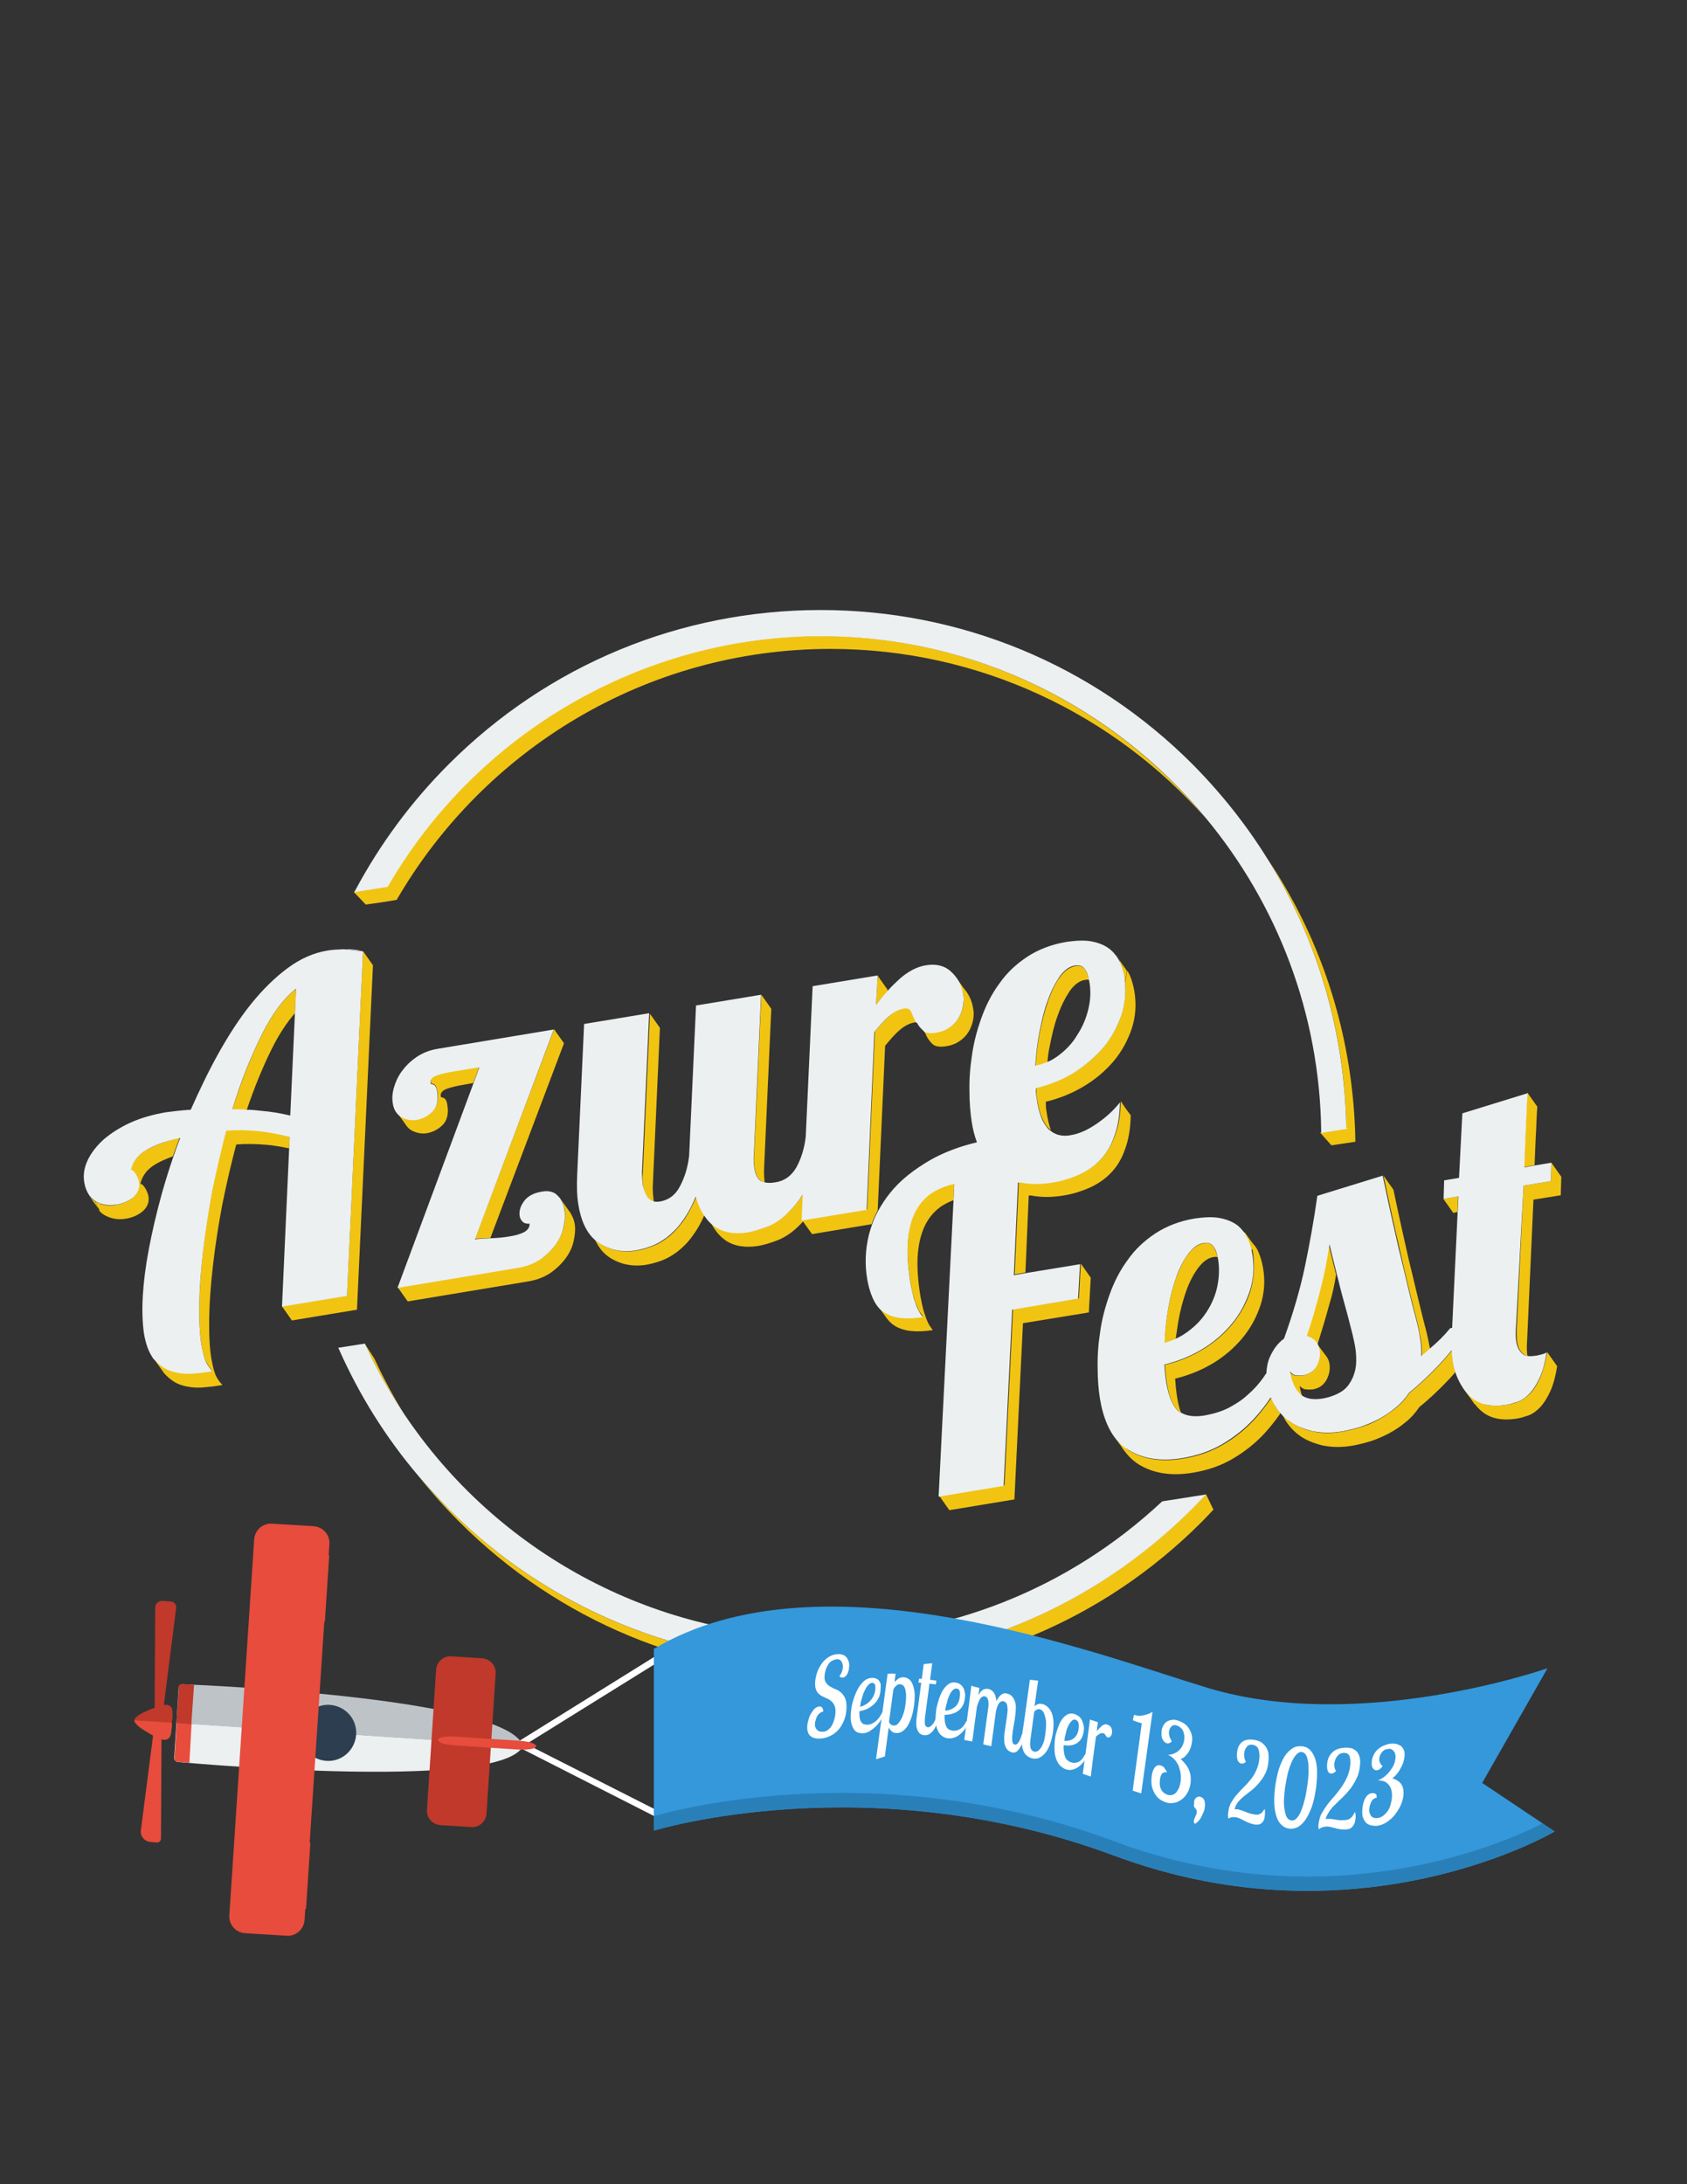 <?xml version="1.0" encoding="utf-8"?>
<!-- Generator: Adobe Illustrator 19.2.1, SVG Export Plug-In . SVG Version: 6.00 Build 0)  -->
<svg version="1.1" id="Laag_1" xmlns:serif="http://www.serif.com/"
	 xmlns="http://www.w3.org/2000/svg" xmlns:xlink="http://www.w3.org/1999/xlink" x="0px" y="0px" viewBox="0 0 612 792"
	 style="enable-background:new 0 0 612 792;" xml:space="preserve">
<rect x="0" y="0" width="612" height="792" fill="#333333" stroke="none"/>
<style type="text/css">
	.st0{fill:none;}
	.st1{fill:#F1C411;}
	.st2{fill:#ECF0F1;}
	.st3{fill:#FFFFFF;}
	.st4{fill:#BDC3C7;}
	.st5{fill:#E74C3C;}
	.st6{fill:#C0392B;}
	.st7{fill:#C38200;}
	.st8{fill:#2C3E50;}
	.st9{fill:#3498DB;}
	.st10{fill:#2980B9;}
</style>
<g>
	<path class="st0" d="M479.8,507.2c1.7-0.3,3.5-0.8,5.1-1.6c1.7-0.8,3-1.9,4.2-3.3c1.1-1.5,1.9-3.2,2.4-5.3c0.5-2.1,0.5-4.6,0.1-7.4
		c-0.4-2.1-0.7-4.1-1.2-6c-0.5-2-1.1-4.3-1.8-7c-0.7-2.7-1.6-6-2.7-10c-0.4-1.3-0.7-2.8-1.1-4.4c-0.7,3.6-1.4,7.1-2.3,10.6
		c-1.2,4.9-2.8,9.8-4.4,14.9c0.2,0.5,0.4,1.1,0.5,1.8c0,0.1,0,0.3,0.1,0.4c0.7,0.4,1.4,0.8,2,1.3c0.9,0.8,1.5,2,1.7,3.3
		c0.3,2,0,3.9-1.1,5.8c-1,1.9-2.6,3-4.9,3.4c-0.9,0.1-1.7,0.1-2.6,0c-0.9-0.1-1.6-0.6-2.2-1.4c0.2,1.4,0.6,2.7,0.9,3.8
		C474.3,507.4,476.8,507.7,479.8,507.2z"/>
	<path class="st0" d="M393.6,355.2c-2.1,0.4-3.9,1.7-5.6,4c-1.7,2.3-3,5.2-4.3,8.7c-1.2,3.5-2.2,7.3-3,11.4c-0.4,2-0.7,3.8-0.9,5.7
		c1.5-0.7,3-1.5,4.4-2.6c2.6-2,4.9-4.4,6.7-7.1c1.8-2.8,3.1-5.8,3.9-9.1c0.8-3.3,0.9-6.7,0.4-10c-0.1-0.4-0.1-0.7-0.2-0.9
		C394.5,355.2,394.1,355.2,393.6,355.2z"/>
	<path class="st0" d="M105.3,404.6l1.7-37.2c-3,3.3-5.9,7.7-8.6,13.2c-3.3,6.6-6.2,13.8-8.9,21.8c1.8,0.1,3.6,0.3,5.4,0.4
		C98.5,403.2,102,403.8,105.3,404.6z"/>
	<path class="st0" d="M440.2,455.7c-2.1,0.4-3.9,1.7-5.6,3.9c-1.7,2.2-3.1,5.1-4.4,8.5c-1.2,3.4-2.2,7.2-2.9,11.3
		c-0.4,2-0.7,4-0.9,5.9c1.6-0.7,3-1.6,4.5-2.7c2.6-2,4.9-4.4,6.7-7.1c1.8-2.8,3-5.8,3.8-9.1c0.7-3.3,0.9-6.6,0.3-9.9
		c-0.1-0.4-0.1-0.7-0.2-0.9C441.2,455.6,440.7,455.6,440.2,455.7z"/>
	<path class="st1" d="M138.3,327.2l5.6-0.9c31.5-54.3,90.3-91,157.4-91c54,0,102.7,23.7,136,61.3c-33.4-40.2-83.7-66-139.7-66
		c-64.5,0-124.7,34.8-157.1,90.8l-0.1,0.1l-12,1.9v-0.1c0,0.1-0.1,0.1-0.1,0.1l4.4,4.6L138.3,327.2z"/>
	<path class="st1" d="M146.5,512.6c-4-6.5-7.5-13.1-10.7-20l-3.5-5.4l0.1,0.2C136.5,496.2,141.3,504.7,146.5,512.6z"/>
	<path class="st1" d="M436.7,542.7c-1.6,1.7-3,3.1-4.3,4.4c-36,36-84,55.9-134.9,55.9c-51,0-98.9-19.9-134.9-56
		c-3.8-3.8-7.5-7.8-10.9-11.9c4.6,5.8,9.6,11.4,14.9,16.7c36,36,83.8,55.8,134.7,55.8S400,587.9,436,551.8c1.5-1.5,2.8-2.9,4.2-4.4
		l-2.7-5.6L436.7,542.7z"/>
	<path class="st1" d="M459.6,311.1c18.2,29.1,28.3,62.7,28.8,97.8v0.3l-3.8,0.6l-5.7,0.9l4.1,4.6l8.7-1.3
		C491.1,376.8,480,341.3,459.6,311.1z"/>
	<path class="st1" d="M55.2,491.9l0.1,0.1C55.3,492,55.3,492,55.2,491.9z"/>
	<path class="st1" d="M124.6,344.2h0.1H124.6z"/>
	<path class="st1" d="M107,367.4l0.4-8.8c-4.5,3.4-8.7,9.1-12.6,17c-3.9,7.9-7.4,16.8-10.5,26.7c1.7,0.1,3.5,0.1,5.2,0.2
		c2.7-8,5.7-15.3,8.9-21.8C101.2,375,104.1,370.7,107,367.4z"/>
	<path class="st1" d="M52.9,417.1c-3,1.8-4.9,4.2-5.6,7.2c0.4-0.1,1,0.4,1.7,1.4c0.7,1,1.1,2.1,1.3,3.3c0.3,2-0.3,3.6-2,5.1
		c-1.6,1.5-3.7,2.4-6.2,2.8c-2.1,0.4-4.1,0.2-5.9-0.4l-0.2,2.5c0.6,0.7,1.3,1.3,2.1,1.7c2.2,1.2,4.8,1.7,7.6,1.2
		c2.5-0.4,4.6-1.4,6.2-2.8c1.6-1.5,2.2-3.1,2-5.1c-0.2-1.2-0.7-2.3-1.3-3.3c-0.7-1-1.2-1.5-1.7-1.4c0.7-3,2.5-5.4,5.6-7.2
		c1.7-1,3.8-1.9,6.2-2.8c0.8-2.2,1.6-4.5,2.5-6.8C60.1,413.8,56.1,415.3,52.9,417.1z"/>
	<path class="st1" d="M135.3,350C135.3,350,135.2,350,135.3,350l-3.6-5.1l-5.8,124.9l-23.6,3.9l3.6,5.1l23.6-3.9L135.3,350z"/>
	<path class="st1" d="M93,409.9c-3.6-0.3-7.2-0.3-10.9-0.1c-2,7.2-3.7,14.5-5.1,22c-1.5,7.5-2.6,14.6-3.3,21.5
		c-0.8,6.9-1.2,13.3-1.4,19.2c-0.1,5.9,0.1,10.9,0.8,15.1c0.5,3.2,1.2,5.4,1.9,6.6s1.4,2.2,2.1,2.8c-2.2,0.4-4.6,0.7-7.2,0.9
		c-2.6,0.2-5.1-0.1-7.5-0.8c-2.4-0.7-4.5-2.2-6.4-4.3c-0.2-0.3-0.4-0.5-0.7-0.8l3.5,4.9c0.1,0.1,0.2,0.3,0.3,0.4l0.1,0.2
		c0.1,0.1,0.2,0.4,0.4,0.5c1.9,2.1,4,3.6,6.4,4.3s4.9,1,7.5,0.8s5-0.5,7.2-0.9c-0.7-0.7-1.4-1.6-2.1-2.8c-0.7-1.2-1.3-3.4-1.9-6.6
		c-0.7-4.1-0.9-9.2-0.8-15.1c0.1-5.9,0.6-12.3,1.4-19.2c0.8-6.9,1.9-14.1,3.3-21.5c1.5-7.5,3.2-14.8,5.1-22
		c3.7-0.3,7.3-0.2,10.9,0.1c2.5,0.2,5.3,0.7,8.3,1.3l0.2-4.1C100.6,410.9,96.6,410.2,93,409.9z"/>
	<path class="st1" d="M164.8,388.3c-2.5,0.4-4.6,0.9-6.3,1.5c-1.7,0.6-2.5,1.5-2.2,2.7c0.1,0.2,0.1,0.4,0.3,0.4
		c0.1,0,0.4,0.1,0.7,0.2c0.3,0.1,0.6,0.4,0.8,0.7c0.2,0.4,0.4,1,0.6,2c0.5,3-0.1,5.4-1.7,7.1c-1.7,1.7-3.6,2.7-5.7,3
		c-1.9,0.3-3.7,0-5.4-0.9c-0.7-0.4-1.3-0.9-1.8-1.5l3.5,4.9c0.5,0.7,1.2,1.2,1.9,1.6c1.8,0.9,3.6,1.2,5.4,0.9c2.2-0.4,4.1-1.4,5.7-3
		s2.2-4.1,1.7-7.1c-0.1-1-0.4-1.7-0.6-2s-0.5-0.6-0.8-0.7c-0.3-0.1-0.5-0.2-0.7-0.2c-0.1,0-0.3-0.1-0.3-0.4
		c-0.2-1.2,0.6-2.1,2.2-2.7c1.7-0.6,3.8-1.1,6.3-1.5l3.3-0.6l2.2-6L164.8,388.3z"/>
	<path class="st1" d="M204.5,444.9c-0.5,2.2-1.5,4.4-3,6.4c-1.5,2-3.3,3.8-5.6,5.3c-2.2,1.5-5,2.5-8.2,3l-43.4,7.2l3.6,5.1l43.4-7.2
		c3.2-0.5,5.9-1.5,8.2-3c2.2-1.5,4.1-3.3,5.6-5.3c1.5-2,2.5-4.1,3-6.4c0.5-2.2,0.7-4.3,0.4-6.1c-0.2-1.5-0.8-2.8-1.5-4l-0.1-0.2
		l-0.1-0.1l-3.5-4.9c0.8,1.2,1.3,2.5,1.6,4.1C205.1,440.7,205,442.7,204.5,444.9z"/>
	<path class="st1" d="M177.9,448.9l26.7-70.6l-3.6-5.1l-28.7,76C173.6,449.1,175.5,449,177.9,448.9z"/>
	<path class="st1" d="M203,434.4C203,434.4,203,434.5,203,434.4L203,434.4z"/>
	<path class="st1" d="M201.4,432.9C201.4,432.9,201.5,432.9,201.4,432.9z"/>
	<path class="st1" d="M321.1,379.2c1.9-2.3,3.6-4.3,5.3-5.7c1.7-1.5,3.6-2.5,5.6-2.8c0.2,0,0.4-0.1,0.5-0.1
		c-0.1-0.1-0.1-0.2-0.2-0.4c-0.5-1.2-1-2.3-1.5-3.4c-0.4-1-1.3-1.5-2.5-1.3c-2.1,0.4-3.9,1.3-5.6,2.8c-1.7,1.5-3.4,3.4-5.3,5.7
		l-2.8,64.5l-23.6,3.9l0.4-9.5c-1.5,2.3-3,4.3-4.6,5.9c-2.7,2.6-5.4,4.5-8,5.7c-2.8,1.2-5.2,1.9-7.4,2.2c-4.7,0.8-8.6,0.1-11.9-2.1
		c-0.6-0.4-1.2-0.9-1.7-1.4c1.4,2.8,3.1,4.9,5.3,6.5c3.2,2.2,7.2,2.8,11.9,2.1c2.2-0.4,4.6-1.1,7.4-2.2c2.8-1.2,5.4-3,8-5.7
		c0.3-0.3,0.7-0.7,0.9-1l3.3,4.6l21.6-3.6c0.6-1.7,1.3-3.3,2.2-5L321.1,379.2z"/>
	<path class="st1" d="M233.3,429.9c0.3,1.9,0.9,3.4,1.9,4.6c0.5,0.7,1.2,1.1,2,1.3c-0.1-0.3-0.1-0.5-0.1-0.8c-0.2-1.5-0.3-3-0.3-4.6
		l2.6-57.7l-3.6-5.1l-2.6,57.7C233,426.9,233.1,428.4,233.3,429.9z"/>
	<path class="st1" d="M273.8,423.8c0.4,2.3,1.2,3.8,2.4,4.5c0.4,0.2,0.7,0.4,1.2,0.4c-0.2-1.6-0.3-3.3-0.2-5.2l2.6-57.7l-3.6-5.1
		l-2.6,57.7C273.4,420.4,273.5,422.2,273.8,423.8z"/>
	<path class="st1" d="M349.4,364.8c-0.3,1.5-0.8,2.9-1.6,4.2c-0.8,1.3-1.9,2.5-3.3,3.4c-1.4,0.9-3,1.6-5,1.9
		c-1.8,0.3-3.2,0.1-4.2-0.4c0.2,0.4,0.4,0.9,0.6,1.3c0.5,1.2,1.3,2.3,2.3,3.3s2.7,1.2,4.9,0.9c2-0.3,3.6-0.9,5-1.9
		c1.4-0.9,2.5-2.1,3.3-3.4c0.8-1.3,1.3-2.7,1.6-4.2c0.3-1.5,0.3-3,0-4.4c-0.5-3.2-2-5.9-4.3-8c-0.1-0.1-0.1-0.1-0.2-0.2
		c0.4,1,0.7,2,0.9,3.2C349.7,361.8,349.6,363.3,349.4,364.8z"/>
	<path class="st1" d="M322,359.4v-0.5l-3.6-5.1l-0.6,10.7C319.2,362.6,320.6,361,322,359.4z"/>
	<path class="st1" d="M247.6,443.1c-1.8,2.4-3.6,4.3-5.5,5.7c-1.9,1.5-3.8,2.5-5.7,3.2c-1.9,0.7-3.7,1.2-5.5,1.5
		c-4.9,0.8-9.4-0.1-13.3-2.6c-0.6-0.4-1.2-0.8-1.7-1.3c1.3,2.8,3,4.9,5.3,6.4c3.9,2.5,8.3,3.4,13.3,2.6c1.7-0.3,3.6-0.8,5.5-1.5
		c1.9-0.7,3.8-1.8,5.7-3.2c1.9-1.5,3.8-3.3,5.5-5.7c1.5-2,3-4.5,4.3-7.5c-1.2-1.8-2.2-4.1-2.9-6.7
		C251,437.6,249.4,440.7,247.6,443.1z"/>
	<path class="st1" d="M338.2,432.2c-2.5,1.5-4.4,3.7-5.9,6.5c-1.5,2.8-2.5,6.3-2.9,10.6c-0.4,4.3-0.1,9.6,0.9,15.7
		c0.4,2.2,0.7,4,1.2,5.4c0.4,1.4,0.8,2.5,1.2,3.4s0.7,1.6,1.1,2.1c0.4,0.5,0.7,0.9,1,1.4c-5.9,0.9-10.4,0.5-13.7-1.5
		c-1.5-0.9-2.8-2.2-3.8-4v0.1l4.3,6c0.9,1.2,1.9,2.2,3.1,2.9c3.3,2,7.8,2.4,13.7,1.5c-0.3-0.4-0.7-0.9-1-1.4
		c-0.4-0.5-0.7-1.2-1.1-2.1c-0.4-0.9-0.7-2-1.2-3.4c-0.4-1.4-0.8-3.2-1.2-5.4c-1-6.2-1.3-11.5-0.9-15.7c0.4-4.3,1.4-7.8,2.9-10.6
		c1.5-2.8,3.5-4.9,5.9-6.5c1.3-0.8,2.7-1.5,4.1-2l0.3-6.2C343.3,429.6,340.7,430.7,338.2,432.2z"/>
	<path class="st1" d="M404,384.8c3-3.6,5.1-7.5,6.6-11.9c1.4-4.4,1.7-8.8,0.9-13.6c-0.4-2.1-0.9-4-1.7-5.8c-0.2-0.5-0.5-1-0.9-1.5
		l-0.7,4.1h-0.1c0.4,4.1,0,7.9-1.2,11.7c-1.4,4.4-3.6,8.3-6.6,11.9c-3,3.6-6.6,6.7-10.8,9.2c-4.2,2.5-8.8,4.4-13.6,5.5
		c0.1,0.9,0.1,1.7,0.1,2.6c0.1,0.8,0.2,1.7,0.4,2.5c0.3,1.7,0.7,3.3,1.2,4.8c0.5,1.5,1.3,2.9,2.2,4.1c0.4,0.6,1,1,1.5,1.5
		c-0.1-0.1-0.1-0.3-0.2-0.5c-0.5-1.5-0.9-3.1-1.2-4.8c-0.1-0.9-0.3-1.7-0.4-2.5c-0.1-0.8-0.1-1.7-0.1-2.6c4.9-1.2,9.4-3,13.6-5.5
		C397.4,391.4,400.9,388.4,404,384.8z"/>
	<path class="st1" d="M380.8,379.4c0.8-4.1,1.7-8,3-11.4c1.2-3.4,2.7-6.3,4.3-8.7c1.7-2.3,3.5-3.7,5.6-4c0.5-0.1,0.9-0.1,1.4,0
		c-0.4-1.6-0.9-2.9-1.5-3.8c-0.8-1.1-2-1.5-3.5-1.2c-2.1,0.4-3.9,1.7-5.6,4c-1.7,2.3-3,5.2-4.3,8.7c-1.2,3.5-2.2,7.3-3,11.4
		c-0.8,4.1-1.3,8.2-1.5,12.2c1.5-0.3,2.9-0.7,4.3-1.3C380.1,383.2,380.4,381.3,380.8,379.4z"/>
	<path class="st1" d="M367.5,474.7l-3.1,63.9l-23.6,3.9l3.6,5.1l23.6-3.9l3.1-63.9l23.9-3.9l0.7-12.6l-3.6-5.1l-0.7,12.6
		L367.5,474.7z"/>
	<path class="st1" d="M399.3,420.4c-2.2,2.2-4.8,4.1-7.7,5.3c-2.9,1.3-6,2.2-9.4,2.8c-4.3,0.7-8.1,0.7-11.7,0c-0.3,0-0.6,0.1-0.9,0
		l-1.5,33.6l3.9-0.7l1.2-27.9h0.9c3.6,0.7,7.4,0.7,11.7,0c3.3-0.5,6.4-1.5,9.4-2.8c2.9-1.3,5.5-3,7.7-5.3c2.2-2.2,4-5.1,5.2-8.6
		c1.3-3.4,2-7.5,2.1-12.4l-1.8-2.4l-1.8-2.7c-0.1,4.9-0.8,9-2.1,12.4C403.2,415.3,401.4,418.2,399.3,420.4z"/>
	<path class="st1" d="M461.2,506.9c-1.9,2.8-4,5.5-6.3,8c-3.3,3.5-7,6.5-11.2,8.9c-4.2,2.5-9,4.2-14.5,5.1c-7.8,1.3-14.4,0.3-19.7-3
		c-1.2-0.7-2.2-1.6-3.2-2.5c1.7,3.4,4.1,5.9,6.8,7.6c5.4,3.3,11.9,4.3,19.7,3c5.4-0.9,10.3-2.6,14.5-5.1c4.2-2.5,7.9-5.4,11.2-8.9
		c2.2-2.4,4.2-4.9,6-7.5c-0.7-0.9-1.5-1.8-2-2.8C462,508.7,461.5,507.7,461.2,506.9z"/>
	<path class="st1" d="M427.4,479.5c0.7-4.1,1.7-7.9,2.9-11.3c1.2-3.4,2.7-6.2,4.4-8.5c1.7-2.2,3.5-3.6,5.6-3.9
		c0.5-0.1,0.9-0.1,1.4,0c-0.4-1.6-0.9-2.9-1.5-3.8c-0.8-1.1-2-1.5-3.5-1.2c-2.1,0.4-3.9,1.7-5.6,3.9c-1.7,2.2-3.1,5.1-4.4,8.5
		c-1.2,3.4-2.2,7.2-2.9,11.3c-0.7,4.1-1.2,8.3-1.4,12.5c1.5-0.4,2.8-0.8,4.1-1.5C426.8,483.4,427.1,481.4,427.4,479.5z"/>
	<path class="st1" d="M555.2,505.2c-1.4,1.4-2.8,2.4-4.2,3c-1.5,0.6-2.9,1-4.4,1.2c-5.8,0.9-10.3-0.1-13.4-3.3l-0.1-0.1
		c1,2,2.2,3.7,3.7,5.1c3.2,3.1,7.6,4.2,13.4,3.3c1.5-0.2,2.9-0.7,4.4-1.2c1.5-0.6,2.9-1.6,4.2-3c1.3-1.4,2.5-3.3,3.6-5.7
		c1.1-2.4,1.9-5.4,2.5-9.1l-3.6-5.1c-0.7,3.7-1.5,6.7-2.5,9.1C557.7,501.9,556.5,503.8,555.2,505.2z"/>
	<path class="st1" d="M484.7,462.2c-0.8-3.2-1.7-6.8-2.7-11c-0.7,5.7-1.8,11.2-3.3,16.5c-1.4,5.4-3,10.9-4.9,16.7
		c1.2,0.4,2.2,0.9,3,1.7c0.4,0.4,0.8,0.9,1.1,1.6c1.6-5.1,3.1-10.1,4.4-14.9C483.4,469.3,484.1,465.8,484.7,462.2z"/>
	<path class="st1" d="M526.7,489.7c-1.5,1.9-3,3.6-4.5,5.2c-3.8,4-7.4,7.4-10.9,10.2c-1.5,2.2-3.1,4-5,5.5c-1.9,1.5-3.9,2.9-6.1,4.1
		c-2.2,1.2-4.4,2.2-6.6,2.8c-2.2,0.7-4.4,1.2-6.5,1.6c-4.1,0.7-7.8,0.7-11-0.1c-3.2-0.7-5.9-2-8.3-3.6c-0.9-0.7-1.7-1.3-2.4-2
		c0.2,0.4,0.4,0.7,0.6,1.1c1.4,2.4,3.2,4.4,5.4,6c2.3,1.7,5.1,2.8,8.3,3.6c3.2,0.7,6.9,0.8,11,0.1c2.1-0.4,4.2-0.9,6.5-1.6
		c2.2-0.7,4.4-1.7,6.6-2.8c2.2-1.2,4.2-2.5,6.1-4.1c1.9-1.5,3.6-3.4,5-5.5c3.5-2.8,7.1-6.2,10.9-10.2c0.7-0.8,1.5-1.6,2.2-2.5
		c-0.4-1.2-0.7-2.5-0.9-3.9C526.9,492.3,526.8,491,526.7,489.7z"/>
	<path class="st1" d="M473.7,503.8c0.9,0.1,1.7,0.1,2.6,0c2.2-0.4,3.8-1.5,4.9-3.4c1-1.9,1.4-3.8,1.1-5.8c-0.2-1.5-0.8-2.5-1.7-3.3
		c-0.6-0.5-1.2-0.9-2-1.3c0.2,1.8-0.1,3.6-1.1,5.4c-1,1.9-2.6,3-4.9,3.4c-0.9,0.1-1.7,0.1-2.6,0c-0.9-0.1-1.6-0.6-2.2-1.4
		c0.7,3.8,1.9,6.6,3.7,8.2c0.3,0.2,0.6,0.4,0.9,0.7c-0.4-1.1-0.7-2.4-0.9-3.8C472.1,503.2,472.8,503.7,473.7,503.8z"/>
	<path class="st1" d="M553.3,412.5c-0.1,3.3-0.3,6.8-0.4,10.7l3.8-0.7c0.1-1.7,0.1-3.4,0.2-5c0.1-3.3,0.3-6.1,0.4-8.5
		c0.1-2.8,0.2-5.4,0.4-7.7l-3.6-5.1c-0.2,2.2-0.3,4.9-0.4,7.7C553.6,406.4,553.4,409.2,553.3,412.5z"/>
	<path class="st1" d="M511.2,467.7c1,4.1,1.8,7.3,2.5,9.9c0.7,2.5,1.2,5.1,1.7,7.9c0.4,2.4,0.5,4.5,0.4,6.3c1-0.9,2-1.7,3-2.6
		c-0.4-2.2-0.9-4.5-1.4-6.6c-0.7-2.5-1.5-5.8-2.5-9.9c-1-4.1-2.2-9.3-3.8-15.8c-1.5-6.5-3.4-15-5.6-25.5l-3.6-5.1
		c2.2,10.5,4.1,19.1,5.6,25.5C509,458.4,510.2,463.7,511.2,467.7z"/>
	<path class="st1" d="M453.6,468.2c-1.4,4.4-3.6,8.3-6.6,12c-3,3.6-6.6,6.7-10.8,9.2c-4.2,2.5-8.8,4.4-13.6,5.5
		c0.1,1.2,0.2,2.4,0.3,3.5c0.1,1.1,0.3,2.2,0.4,3.1c0.9,5.6,2.5,9.1,4.8,10.6c0.1,0.1,0.1,0.1,0.3,0.1c-0.6-1.6-1-3.4-1.4-5.7
		c-0.1-1-0.3-2-0.4-3.1c-0.1-1.1-0.2-2.2-0.3-3.5c4.9-1.2,9.4-3,13.6-5.5c4.2-2.5,7.8-5.6,10.8-9.2c3-3.6,5.1-7.5,6.6-12
		c1.4-4.4,1.7-8.8,0.9-13.5c-0.4-2.1-0.9-4-1.7-5.8c-0.7-1.7-1.9-3-3.3-4.3c0.7,1.5,1.1,3.2,1.4,4.9
		C455.2,459.3,454.9,463.8,453.6,468.2z"/>
	<path class="st1" d="M523.6,434.7l3.6,5.1l1.5-0.3l0.3-5.7L523.6,434.7z"/>
	<path class="st1" d="M556.3,435l9.9-1.6l0.2-6.7l-3.6-5.1l-0.2,6.7l-9.9,1.6l-2.4,50.9c-0.2,2.2-0.1,4.2,0.1,5.9
		c0.3,1.7,0.9,3.1,2,4.1c0.4,0.4,1,0.7,1.7,0.9c-0.2-1.6-0.3-3.6-0.1-5.7L556.3,435z"/>
	<path class="st1" d="M406.4,349.4c0.9,0.8,1.8,1.7,2.5,2.7l-4.2-5.9c0.6,0.7,1.1,1.5,1.5,2.4C406.3,348.8,406.4,349.1,406.4,349.4z
		"/>
	<path class="st1" d="M406.4,349.4c0.7,1.5,1.1,3.2,1.4,4.9c0.1,0.7,0.2,1.2,0.2,1.9h0.1l0.7-4.1C408.2,351,407.4,350.2,406.4,349.4
		z"/>
	<path class="st2" d="M488.4,408.9c-0.6-35.1-10.6-68.7-28.8-97.8c-7.6-12.2-16.7-23.6-27-34c-36-36-84-55.9-134.9-55.9
		s-98.9,19.9-134.9,55.9c-13.6,13.6-24.9,28.9-33.9,45.7l-0.3,0.6v0.1l12-1.9l0.1-0.1c32.4-56,92.7-90.8,157.1-90.8
		c56,0,106.3,25.7,139.7,66c25.7,31,41.3,70.6,41.8,113.7v0.4l5.7-0.9l3.8-0.6L488.4,408.9z"/>
	<path class="st2" d="M132.3,487.1L132.3,487.1L132.3,487.1z"/>
	<path class="st2" d="M437.5,541.9l-15.9,2.5l-0.1,0.1c-33.8,31.6-77.8,49.1-123.9,49.1c-61.1,0-117.6-31-151-80.9
		c-5.3-8-10.1-16.4-14.1-25.2l-0.1-0.2v-0.1l-9.7,1.5l0.2,0.4c7.4,16.7,17,32.1,28.9,46.1c3.5,4.1,7.1,8,10.9,11.9
		c36,36,84,55.9,134.9,55.9s98.9-19.9,134.9-55.9c1.3-1.3,2.6-2.7,4.3-4.4L437.5,541.9z"/>
	<path class="st1" d="M32.2,433.4l3.6,5c-0.6-0.8-0.9-1.7-1.3-2.8C33.6,435,32.8,434.3,32.2,433.4z"/>
	<path class="st2" d="M36.2,439C36.2,438.9,36.1,438.9,36.2,439z"/>
	<path class="st1" d="M34.7,435.7c-0.1,0-0.1-0.1-0.1-0.1c0.3,1.1,0.7,2,1.3,2.8l0.4,0.6l0.2-2.5C35.8,436.2,35.2,436,34.7,435.7z"
		/>
	<path class="st1" d="M450.4,454.5l5.2-2l-4-5.6h-1.2V454.5z"/>
	<path class="st1" d="M481.3,492l-4.1,0.8v-4.5l0.9-0.6L481.3,492z"/>
	<path class="st1" d="M407.9,526.1l-4-5.7l-2.3-4.6h12L407.9,526.1z"/>
	<path class="st1" d="M344.3,358l3.6,1.1l3.1,1.2l-3.9-5.5L344.3,358z"/>
	<path class="st1" d="M538.8,509.6l-3.8-0.4l-4.4-6.1l5,1.7L538.8,509.6z"/>
	<path class="st2" d="M124.8,344.2l6.9,0.7C129.6,344.4,127.3,344.1,124.8,344.2z"/>
	<path class="st2" d="M202.2,433.5c-0.2-0.2-0.4-0.4-0.7-0.5l1.5,1.5C202.7,434.1,202.5,433.8,202.2,433.5z"/>
	<path class="st2" d="M295.1,438.1c-0.4,0.5-0.7,1-1,1.5h0.9L295.1,438.1z"/>
	<path class="st2" d="M332.5,370.6c0.5,1,1.2,2,2.1,2.8c0.2,0.2,0.4,0.4,0.7,0.5c-0.3-0.7-0.7-1.4-0.9-2
		C334.1,371.1,333.4,370.6,332.5,370.6z"/>
	<g>
		<path class="st2" d="M124.7,344.2h-0.1c-2.4,0.1-4.4,0.2-5.9,0.5c-4.9,0.8-9.7,2.9-14.3,6.3c-4.6,3.4-9,7.7-13.2,12.9
			c-4.2,5.2-8.1,11.2-11.8,17.8c-3.7,6.6-7,13.5-10.2,20.7c-3.6,0.2-6.5,0.6-8.9,0.9c-4.7,0.8-9,2-12.8,3.7
			c-3.8,1.7-7.1,3.8-9.8,6.1c-2.6,2.3-4.6,4.9-5.9,7.6c-1.3,2.8-1.7,5.5-1.2,8.2c0.3,1.7,0.9,3.2,1.7,4.4c0.6,0.9,1.4,1.6,2.3,2.2
			c0.1,0,0.1,0.1,0.1,0.1c0.6,0.3,1.2,0.6,1.7,0.8c1.8,0.6,3.7,0.7,5.9,0.4c2.5-0.4,4.6-1.4,6.2-2.8c1.6-1.5,2.2-3.1,2-5.1
			c-0.2-1.2-0.7-2.3-1.3-3.3c-0.7-1-1.2-1.5-1.7-1.4c0.7-3,2.5-5.4,5.6-7.2c3-1.8,7.2-3.3,12.3-4.4c-0.9,2.2-1.7,4.5-2.5,6.8
			c-1.6,4.6-3,9.2-4.3,13.8c-1.9,6.9-3.4,13.4-4.6,19.7s-1.9,11.9-2.2,17.1c-0.3,5.2-0.1,9.7,0.4,13.4c0.6,3.6,1.6,6.5,3,8.6
			c0,0.1,0.1,0.1,0.1,0.1v0.1c0.2,0.3,0.4,0.6,0.7,0.8c1.9,2.1,4,3.6,6.4,4.3c2.4,0.7,4.9,1,7.5,0.8s5-0.5,7.2-0.9
			c-0.7-0.7-1.4-1.6-2.1-2.8c-0.7-1.2-1.3-3.4-1.9-6.6c-0.7-4.1-0.9-9.2-0.8-15.1c0.1-5.9,0.6-12.3,1.4-19.2
			c0.8-6.9,1.9-14.1,3.3-21.5c1.5-7.5,3.2-14.8,5.1-22c3.7-0.3,7.3-0.2,10.9,0.1c3.6,0.3,7.6,1,12.1,2.2l-0.2,4.1l-2.6,57.4
			l23.6-3.9l5.8-124.9L124.7,344.2z M84.3,402.2c3-9.9,6.6-18.8,10.5-26.7c3.9-7.9,8.1-13.5,12.6-17l-0.4,8.8l-1.7,37.2
			c-3.4-0.8-6.9-1.4-10.4-1.7c-1.8-0.2-3.6-0.4-5.4-0.4C87.8,402.2,86.1,402.2,84.3,402.2z"/>
		<path class="st2" d="M203.3,434.7l-0.1-0.2c0-0.1-0.1-0.1-0.1-0.1l-1.5-1.5c-1.3-0.9-3-1.2-5.1-0.8c-3,0.5-5.2,1.7-6.5,3.6
			c-1.3,1.8-1.7,3.6-1.5,5.1c0.1,0.9,0.5,1.6,1.1,2.2c0.6,0.6,1.5,0.8,2.5,0.7v0.6c-0.2,1.1-0.9,1.9-2,2.5c-1.4,0.7-3.1,1.2-5.1,1.5
			c-2.2,0.4-4.5,0.6-6.9,0.7h-0.1c-2.4,0.1-4.3,0.2-5.7,0.4l28.6-76.1l-42.1,7c-3,0.5-5.5,1.5-7.7,3c-2.2,1.5-3.9,3.2-5.3,5.1
			c-1.4,1.9-2.3,3.9-2.9,6c-0.6,2.1-0.7,4-0.4,5.7c0.2,1.5,0.7,2.6,1.5,3.6c0.5,0.6,1.1,1.1,1.8,1.5c1.8,0.9,3.6,1.2,5.4,0.9
			c2.2-0.4,4.1-1.4,5.7-3s2.2-4.1,1.7-7.1c-0.1-1-0.4-1.7-0.6-2c-0.2-0.4-0.5-0.6-0.8-0.7c-0.3-0.1-0.5-0.2-0.7-0.2
			c-0.1,0-0.3-0.1-0.3-0.4c-0.2-1.2,0.6-2.1,2.2-2.7c1.7-0.6,3.8-1.1,6.3-1.5l9.2-1.5l-2.2,6l-27.5,74l43.4-7.2
			c3.2-0.5,5.9-1.5,8.2-3c2.2-1.5,4.1-3.3,5.6-5.3c1.5-2,2.5-4.1,3-6.4c0.5-2.2,0.7-4.3,0.4-6.1C204.6,437.2,204,435.9,203.3,434.7z
			"/>
		<path class="st2" d="M349.4,360.5c-0.2-1.2-0.5-2.2-0.9-3.2c-0.7-1.8-1.9-3.5-3.4-4.9c-2.3-2.2-5.4-3-9.1-2.4
			c-3.3,0.5-6.5,2.2-9.6,4.9c-1.5,1.4-3,2.8-4.4,4.4c-1.5,1.6-2.8,3.3-4.2,5.1l0.6-10.7l-23.6,3.9l-2.5,54.6
			c-0.5,4.3-1.7,8-3.4,11.1c-1.8,3.1-4.3,4.9-7.5,5.4c-1.7,0.3-3,0.3-4.1,0c-0.4-0.1-0.8-0.3-1.2-0.4c-1.2-0.7-2-2.2-2.4-4.5
			c-0.3-1.7-0.4-3.4-0.2-5.4l2.6-57.7l-23.6,3.9l-2.5,54.5c-0.5,4.4-1.7,8-3.4,11.2s-4.2,4.9-7.3,5.4c-0.9,0.1-1.6,0.1-2.2-0.1
			c-0.8-0.2-1.5-0.7-2-1.3c-0.9-1.2-1.5-2.8-1.9-4.6c-0.2-1.5-0.3-3-0.3-4.6l2.6-57.7l-23.6,3.9l-2.5,54.5
			c-0.2,4.3-0.1,7.9,0.4,10.9c0.9,5.9,3,10.2,5.9,12.8c0.5,0.5,1.1,0.9,1.7,1.3c3.9,2.5,8.3,3.4,13.3,2.6c1.7-0.3,3.6-0.8,5.5-1.5
			c1.9-0.7,3.8-1.8,5.7-3.2c1.9-1.5,3.8-3.3,5.5-5.7c1.8-2.4,3.5-5.4,5-9.1c0.7,2.6,1.7,4.9,2.9,6.7c0.7,1,1.5,2,2.3,2.8
			c0.5,0.5,1.1,0.9,1.7,1.4c3.2,2.2,7.2,2.8,11.9,2.1c2.2-0.4,4.6-1.1,7.4-2.2s5.4-3,8-5.7c1.6-1.6,3.2-3.6,4.6-5.9l-0.4,9.5
			l23.6-3.9l2.8-64.5c1.9-2.3,3.6-4.3,5.3-5.7c1.7-1.5,3.6-2.5,5.6-2.8c1.2-0.2,2,0.2,2.5,1.3c0.4,1,0.9,2.2,1.5,3.4
			c0.1,0.1,0.1,0.3,0.2,0.4c0.9,0,1.6,0.4,2,1.3c0.3,0.7,0.6,1.4,0.9,2c1,0.5,2.4,0.7,4.2,0.4c2-0.3,3.6-0.9,5-1.9
			c1.4-0.9,2.5-2.1,3.3-3.4c0.8-1.3,1.3-2.7,1.6-4.2C349.6,363.3,349.7,361.8,349.4,360.5z"/>
	</g>
	<path class="st2" d="M400.3,379.8c3-3.6,5.1-7.5,6.6-11.9c1.2-3.8,1.6-7.6,1.2-11.7c-0.1-0.7-0.1-1.2-0.2-1.9
		c-0.3-1.7-0.7-3.4-1.4-4.9c-0.1-0.3-0.2-0.6-0.4-0.8c-0.4-0.9-0.9-1.7-1.5-2.4c-0.6-0.8-1.3-1.5-2.2-2.2c-1.6-1.2-3.7-2.1-6.2-2.6
		c-2.5-0.5-5.5-0.4-9.1,0.1c-5.6,0.9-10.4,2.8-14.4,5.4c-4.1,2.7-7.5,5.9-10.2,9.8c-2.8,3.8-4.9,8-6.5,12.5c-1.6,4.5-2.8,9-3.4,13.5
		c-0.7,4.5-1,8.8-0.9,13c0,4.1,0.3,7.8,0.8,11c0.4,2.8,1.1,5.3,1.9,7.5c-6.3,1.5-11.8,3.6-16.5,6.2c-6.3,3.6-11.4,7.6-15.1,12.3
		c-1.7,2.1-3.1,4.3-4.3,6.5c-0.9,1.6-1.6,3.3-2.2,5c-0.4,1.2-0.8,2.4-1.1,3.6c-1.3,5.4-1.5,10.7-0.6,16c0.6,3.4,1.5,6.1,2.7,8.3
		c1,1.8,2.2,3.1,3.8,4c3.3,2,7.8,2.4,13.7,1.5c-0.3-0.4-0.7-0.9-1-1.4s-0.7-1.2-1.1-2.1c-0.4-0.9-0.7-2-1.2-3.4
		c-0.4-1.4-0.8-3.2-1.2-5.4c-1-6.2-1.3-11.5-0.9-15.7c0.4-4.3,1.4-7.8,2.9-10.6c1.5-2.8,3.5-4.9,5.9-6.5c2.5-1.5,5.1-2.6,8-3.2
		l-0.3,6.2l-5.4,107.2l23.6-3.9l3.1-63.9l23.9-4l0.7-12.5l-20.1,3.3l-3.9,0.7l1.5-33.6h0.9c3.6,0.7,7.4,0.7,11.7,0
		c3.3-0.5,6.4-1.5,9.4-2.8c2.9-1.3,5.5-3,7.7-5.3c2.2-2.2,4-5.1,5.2-8.6c1.3-3.4,2-7.5,2.1-12.4c-2.2,2.8-4.9,5.3-8.2,7.6
		s-6.5,3.8-9.6,4.3c-2,0.4-3.8,0.2-5.2-0.3c-0.7-0.3-1.5-0.7-2.1-1.2c-0.6-0.4-1.1-0.9-1.5-1.5c-0.9-1.2-1.7-2.5-2.2-4.1
		c-0.5-1.5-0.9-3.1-1.2-4.8c-0.1-0.9-0.3-1.7-0.4-2.5c-0.1-0.8-0.1-1.7-0.1-2.6c4.9-1.2,9.4-3,13.6-5.5
		C393.7,386.4,397.3,383.3,400.3,379.8z M384.3,382.5c-1.4,1.1-2.9,2-4.4,2.6c-1.4,0.6-2.8,1-4.3,1.3c0.2-4,0.7-8,1.5-12.2
		c0.8-4.1,1.7-8,3-11.4c1.2-3.4,2.7-6.3,4.3-8.7c1.7-2.3,3.5-3.7,5.6-4c1.5-0.2,2.7,0.1,3.5,1.2c0.7,0.9,1.2,2.2,1.5,3.8
		c0.1,0.3,0.1,0.7,0.2,0.9c0.6,3.4,0.4,6.7-0.4,10c-0.8,3.3-2.1,6.4-3.9,9.1C389.2,378.1,386.9,380.5,384.3,382.5z"/>
	<path class="st2" d="M552.7,429.9l9.9-1.6l0.2-6.7l-6,1l-3.8,0.7c0.1-3.8,0.3-7.4,0.4-10.7s0.3-6.1,0.4-8.5
		c0.1-2.8,0.2-5.4,0.4-7.7l-23.7,7.3l-1.2,23.4l-5.4,0.9l-0.2,6.7l5.4-0.9l-0.3,5.7l-2,42l-0.7,0.1c-2,2.5-4.5,5-7.5,7.5
		c-0.9,0.9-2,1.7-3,2.6c0.1-1.8,0-3.9-0.4-6.3c-0.4-2.8-1-5.4-1.7-7.9c-0.7-2.5-1.5-5.8-2.5-9.9c-1-4.1-2.2-9.3-3.8-15.8
		c-1.5-6.5-3.4-15-5.6-25.5l-23.7,7.3c-1.2,8.5-2.7,17-4.5,25.6c-1.8,8.6-4.4,17.3-7.6,26.2c-2.1,1.5-3.8,3.7-5.1,6.6
		c-0.8,1.8-1.2,3.8-1.3,6c-0.4,0.4-0.7,0.9-1,1.4c-1.7,2.4-3.6,4.5-5.7,6.3c-2,1.9-4.4,3.4-6.8,4.7c-2.5,1.3-5.4,2.2-8.6,2.8
		c-3.8,0.7-6.8,0.3-9.1-1.1c-0.1-0.1-0.1-0.1-0.3-0.1c-2.2-1.5-3.8-5-4.8-10.6c-0.1-1-0.3-2-0.4-3.1c-0.1-1.1-0.2-2.2-0.3-3.5
		c4.9-1.2,9.4-3,13.6-5.5c4.2-2.5,7.8-5.6,10.8-9.2c3-3.6,5.1-7.5,6.6-12c1.4-4.4,1.7-8.8,0.9-13.5c-0.3-1.7-0.7-3.4-1.4-4.9
		c-0.1-0.3-0.2-0.6-0.4-0.8c-0.8-1.7-2-3.3-3.6-4.6c-1.6-1.2-3.7-2.1-6.2-2.6c-2.5-0.5-5.5-0.4-9.1,0.1c-5.6,0.9-10.4,2.8-14.4,5.4
		c-4.1,2.7-7.5,5.9-10.2,9.8c-2.8,3.8-4.9,8-6.5,12.5c-1.6,4.5-2.8,9-3.4,13.5c-0.7,4.5-1,8.8-0.9,13c0,4.1,0.3,7.8,0.8,11
		c1.2,7.3,3.6,12.7,7.1,16.2c1,1,2,1.9,3.2,2.5c5.4,3.3,11.9,4.3,19.7,3c5.4-0.9,10.3-2.6,14.5-5.1c4.2-2.5,7.9-5.4,11.2-8.9
		c2.3-2.5,4.4-5.1,6.3-8c0.4,0.9,0.8,1.8,1.3,2.7c0.6,1,1.2,2,2,2.8c0.4,0.4,0.7,0.7,1,1.1c0.7,0.7,1.5,1.5,2.4,2
		c2.3,1.7,5.1,2.8,8.3,3.6c3.2,0.7,6.9,0.8,11,0.1c2.1-0.4,4.2-0.9,6.5-1.6c2.2-0.7,4.4-1.7,6.6-2.8c2.2-1.2,4.2-2.5,6.1-4.1
		c1.9-1.5,3.6-3.4,5-5.5c3.5-2.8,7.1-6.2,10.9-10.2c1.5-1.6,3-3.3,4.5-5.2c0.1,1.3,0.2,2.6,0.4,3.9c0.2,1.4,0.5,2.7,0.9,3.9
		c1.1,3.4,2.8,6.2,5,8.6l0.1,0.1c3.2,3.1,7.6,4.2,13.4,3.3c1.5-0.2,2.9-0.7,4.4-1.2c1.5-0.6,2.9-1.6,4.2-3c1.3-1.4,2.5-3.3,3.6-5.7
		c1.1-2.4,1.9-5.4,2.5-9.1c-0.7,0.4-1.3,0.6-2.2,0.8c-0.8,0.2-1.5,0.4-2,0.4c-1.2,0.2-2.2,0.2-3.1,0c-0.7-0.1-1.2-0.4-1.7-0.9
		c-1-0.9-1.7-2.3-2-4.1c-0.3-1.7-0.3-3.6-0.1-5.9L552.7,429.9z M423.8,474.4c0.7-4.1,1.7-7.9,2.9-11.3c1.2-3.4,2.7-6.2,4.4-8.5
		c1.7-2.2,3.5-3.6,5.6-3.9c1.5-0.2,2.7,0.1,3.5,1.2c0.7,0.9,1.2,2.2,1.5,3.8c0.1,0.3,0.1,0.7,0.2,0.9c0.5,3.3,0.4,6.5-0.3,9.9
		c-0.7,3.3-2,6.3-3.8,9.1c-1.8,2.8-4,5.1-6.7,7.1c-1.5,1.1-2.9,2-4.5,2.7c-1.3,0.6-2.8,1.1-4.1,1.5
		C422.6,482.7,423.1,478.5,423.8,474.4z M491.6,496.9c-0.5,2.1-1.3,3.8-2.4,5.3c-1.1,1.5-2.5,2.5-4.2,3.3c-1.7,0.8-3.4,1.3-5.1,1.6
		c-3.1,0.5-5.5,0.2-7.3-0.9c-0.3-0.2-0.6-0.4-0.9-0.7c-1.8-1.7-3.1-4.4-3.7-8.2c0.6,0.8,1.3,1.3,2.2,1.4c0.9,0.1,1.7,0.1,2.6,0
		c2.2-0.4,3.8-1.5,4.9-3.4c0.9-1.7,1.3-3.6,1.1-5.4c0-0.1,0-0.3-0.1-0.4c-0.1-0.7-0.3-1.2-0.5-1.8c-0.3-0.6-0.7-1.2-1.1-1.6
		c-0.9-0.8-1.9-1.4-3-1.7c1.9-5.7,3.5-11.2,4.9-16.7c1.4-5.4,2.5-10.9,3.3-16.5c1,4.2,1.9,7.8,2.7,11c0.4,1.6,0.8,3,1.1,4.4
		c1,4,2,7.3,2.7,10c0.7,2.7,1.3,5,1.8,7c0.5,2,0.9,3.9,1.2,6C492.1,492.4,492.1,494.8,491.6,496.9z"/>
	<g>
		<path class="st3" d="M241.8,660.6c0.4,0,0.8-0.2,1.1-0.6c0.3-0.6,0.1-1.3-0.5-1.5l-51.5-26.1l49.4-30.7c0.5-0.3,0.7-1.1,0.4-1.6
			c-0.3-0.5-1.1-0.7-1.6-0.4l-51.1,31.8c-0.4,0.2-0.6,0.6-0.5,1c0,0.4,0.3,0.8,0.6,1l53.3,27.1C241.5,660.6,241.6,660.6,241.8,660.6
			z"/>
		<g id="Laag_3">
			<path class="st2" d="M64,624.7l-0.8,12.7c-0.1,0.7,0.5,1.4,1.3,1.5c13.2,1.2,118.1,10.1,125.3-5.9L64,624.7z"/>
			<path class="st4" d="M64,624.8l0.8-12.9c0.1-0.7,0.6-1.2,1.3-1.2c12.5,0.5,118.5,5.4,123.6,22.4L64,624.8z"/>
			<g>
				<path class="st5" d="M69.5,625l-5.4-0.4l-0.8,13.1c-0.1,0.6,0.4,1.1,1,1.1c0.9,0.1,2.4,0.2,4.4,0.4L69.5,625z"/>
				<path class="st6" d="M70.4,610.9c-2-0.1-3.5-0.2-4.4-0.2c-0.6,0-1.1,0.4-1.1,1L64,624.8l5.4,0.4L70.4,610.9z"/>
			</g>
			<g>
				<path class="st7" d="M48.7,623.7c0.1,2,5.2,4.6,6.5,5.4c1.6,1,5.3,3,6.5,0.5c0.3-0.5,0.7-3,0.6-5L48.7,623.7z"/>
				<path class="st5" d="M48.7,623.7c0.1,2,5.2,4.6,6.5,5.4c1.6,1,5.3,3,6.5,0.5c0.3-0.5,0.7-3,0.6-5L48.7,623.7z"/>
				<path class="st6" d="M48.7,623.8c0.4-2,5.7-3.9,7.2-4.5c1.8-0.7,5.6-2.3,6.5,0.3c0.2,0.5,0.4,3.1-0.1,5L48.7,623.8z"/>
			</g>
			<path class="st8" d="M119.7,618.2c5.6,0.4,9.9,5.2,9.5,10.8s-5.2,9.9-10.8,9.5s-9.9-5.2-9.5-10.8
				C109.2,622.1,114.1,617.8,119.7,618.2z"/>
			<g>
				<path class="st5" d="M58.6,629.1l-0.2,37.5c0,0.9-0.7,1.6-1.6,1.5l-2.2-0.2c-2.2-0.2-3.8-2.1-3.5-4.2l4.5-34.9
					c0.1-0.8,0.8-1.4,1.6-1.3l0,0C58,627.5,58.6,628.2,58.6,629.1z"/>
				<path class="st6" d="M59,621.8l4.9-38.7c0.2-1.2-0.7-2.3-2-2.4l-2.9-0.2c-1.4-0.1-2.7,1-2.7,2.4l-0.2,38.6L59,621.8z"/>
			</g>
			<path class="st5" d="M113.7,553.4c3.5,0.2,6.1,3.2,5.8,6.6l-9,136.1c-0.2,3.5-3.2,6.1-6.6,5.8L89,701c-3.5-0.2-6.1-3.2-5.8-6.6
				l9-136.1c0.2-3.5,3.2-6.1,6.6-5.8L113.7,553.4z"/>
			<g>
				
					<rect x="101.5" y="570.7" transform="matrix(6.570326e-002 -0.998 0.998 6.570326e-002 -468.345 651.13)" class="st5" width="24.1" height="10"/>
				
					<rect x="94.6" y="674.9" transform="matrix(6.570326e-002 -0.998 0.998 6.570326e-002 -578.723 741.601)" class="st5" width="24.1" height="10"/>
			</g>
			<g>
				<path class="st6" d="M174.9,601.3c2.9,0.2,5.2,2.7,4.9,5.7l-3.3,50.6c-0.2,2.9-2.7,5.2-5.7,4.9l-11-0.7
					c-2.9-0.2-5.2-2.7-4.9-5.7l3.3-50.6c0.2-2.9,2.7-5.2,5.7-4.9L174.9,601.3z"/>
				<path class="st5" d="M158.9,630.9L158.9,630.9c-0.1,0.9,2.7,1.8,6.1,2l23.2,1.5c3.4,0.2,6.2-0.3,6.3-1.2l0,0
					c0.1-0.9-2.7-1.8-6.1-2l-23.2-1.5C161.8,629.4,158.9,630,158.9,630.9z"/>
			</g>
		</g>
		<path class="st9" d="M237.2,597.9v65.9c0,0,78.2-24.1,167.1,9.1c89,33.1,159.7-8.8,159.7-8.8l-26.3-17.6l23.7-41.6
			c0,0-68,23.9-123.4,7.1C397.4,599.7,298.2,561.5,237.2,597.9z"/>
		<g>
			<g>
				<path class="st3" d="M308,604.8c-0.1,1.1-0.4,1.9-0.8,2.5c-0.4,0.6-0.9,1-1.5,1c-0.3,0-0.5,0-0.7-0.1c-0.2-0.1-0.4-0.3-0.5-0.5
					c0.3-0.3,0.6-0.7,0.8-1.2s0.4-1.1,0.4-1.6c0.1-0.4,0.1-0.9,0-1.3c-0.1-0.4-0.2-0.8-0.4-1.1c-0.2-0.3-0.5-0.6-0.8-0.7
					c-0.3-0.2-0.8-0.2-1.3-0.1c-0.5,0.1-1,0.3-1.5,0.6c-0.5,0.3-0.9,0.7-1.2,1.2c-0.3,0.5-0.6,1-0.8,1.6c-0.2,0.6-0.4,1.2-0.5,1.9
					c-0.2,1.3-0.1,2.2,0.3,2.9c0.4,0.7,0.9,1.2,1.6,1.6c0.7,0.4,1.4,0.8,2.2,1.1c0.8,0.3,1.5,0.8,2.1,1.4c0.6,0.6,1.1,1.4,1.4,2.4
					c0.3,1,0.4,2.4,0.2,4.2c-0.2,1.6-0.6,2.9-1.2,4.1c-0.6,1.2-1.2,2.1-2,2.9c-0.8,0.8-1.6,1.4-2.5,1.8c-0.9,0.4-1.8,0.8-2.7,0.9
					c-0.8,0.1-1.6,0.2-2.3,0.1c-0.8-0.1-1.4-0.3-2-0.7c-0.6-0.4-1-0.9-1.2-1.6c-0.3-0.7-0.3-1.6-0.2-2.8c0.1-0.7,0.3-1.3,0.5-2.1
					c0.2-0.7,0.5-1.4,0.9-2c0.4-0.6,0.8-1.2,1.2-1.6c0.5-0.4,1-0.7,1.5-0.8c0.5-0.1,0.8,0,1.1,0.2c0.3,0.3,0.5,0.8,0.6,1.6
					c-0.5,0.1-0.9,0.3-1.3,0.6c-0.4,0.3-0.6,0.6-0.9,1c-0.2,0.4-0.4,0.8-0.5,1.2c-0.1,0.4-0.2,0.8-0.3,1.1c-0.1,0.7-0.1,1.3,0.1,1.8
					c0.2,0.5,0.4,0.8,0.8,1.1c0.3,0.3,0.7,0.5,1.1,0.5s0.8,0.1,1.3,0c0.9-0.2,1.8-0.8,2.5-1.8c0.7-1,1.2-2.4,1.5-4.1
					c0.2-1.5,0.1-2.6-0.2-3.4c-0.3-0.8-0.8-1.4-1.4-1.9c-0.6-0.5-1.3-0.8-2-1.1c-0.7-0.3-1.4-0.6-2-1.1c-0.6-0.4-1.1-1.1-1.4-1.9
					c-0.3-0.8-0.4-2-0.2-3.5c0.2-1.3,0.5-2.5,1-3.6c0.5-1.1,1.1-2,1.7-2.8c0.7-0.8,1.4-1.4,2.2-1.9c0.8-0.5,1.6-0.8,2.4-0.9
					c0.4-0.1,0.8-0.1,1.4-0.1c0.6,0,1.2,0.2,1.7,0.4c0.5,0.3,1,0.8,1.3,1.4C308.1,602.7,308.2,603.6,308,604.8z"/>
				<path class="st3" d="M319.4,613.3c-0.2,1.8-1,3.4-2.4,4.7s-3,2.1-5.2,2.5c-0.1,1,0,1.9,0.1,2.5c0.1,0.6,0.3,1.1,0.6,1.5
					c0.3,0.4,0.6,0.6,0.9,0.7c0.4,0.1,0.8,0.2,1.2,0.2c1,0,1.9-0.4,2.9-1.1c0.9-0.7,1.8-1.8,2.5-3.3c0.4,0,0.6,0,1,0
					c-0.4,1-0.9,1.9-1.5,2.8c-0.6,0.9-1.2,1.7-1.9,2.3c-0.7,0.7-1.5,1.2-2.2,1.7c-0.8,0.4-1.6,0.7-2.3,0.7c-0.7,0-1.4-0.1-2-0.3
					c-0.6-0.3-1.1-0.7-1.5-1.4c-0.4-0.7-0.7-1.6-0.9-2.7c-0.2-1.1-0.1-2.5,0.1-4.2c0.1-1.1,0.4-2.3,0.8-3.6c0.4-1.3,0.9-2.5,1.5-3.7
					c0.6-1.1,1.3-2.1,2.2-2.9c0.8-0.8,1.8-1.2,2.9-1.3c0.5,0,1,0,1.4,0.2c0.5,0.1,0.9,0.4,1.2,0.7c0.3,0.4,0.6,0.9,0.7,1.5
					C319.5,611.4,319.5,612.2,319.4,613.3z M312,618.9c1.5-0.4,2.7-1.1,3.7-2.2c1-1.1,1.6-2.3,1.8-3.8c0.1-1,0.1-1.7-0.1-2.1
					c-0.2-0.4-0.6-0.6-1-0.6c-0.5,0-1,0.3-1.5,0.9c-0.5,0.5-0.9,1.2-1.3,2.1c-0.4,0.8-0.7,1.8-1,2.8C312.3,617,312.1,618,312,618.9z
					"/>
				<path class="st3" d="M324.9,606.9c-0.2,1.2-0.2,1.8-0.4,3c0.5-0.5,1-0.9,1.5-1.3c0.6-0.3,1.2-0.5,1.9-0.4c0.7,0,1.3,0.3,1.9,0.7
					c0.5,0.4,1,1.1,1.3,1.9c0.3,0.8,0.6,1.9,0.7,3.1c0.1,1.2,0,2.7-0.2,4.4c-0.4,3.3-1.3,5.8-2.4,7.6c-1.2,1.8-2.6,2.6-4.1,2.5
					c-0.7,0-1.2-0.2-1.6-0.6c-0.4-0.3-0.8-0.8-1.1-1.4c-0.6,4.2-0.8,6.3-1.4,10.5c-1.3,0.4-1.9,0.6-3.2,1c1.4-10.3,2.8-20.7,4.2-31
					C323.1,606.8,323.7,606.8,324.9,606.9z M326.5,610.7c-0.4,0-0.9,0.1-1.3,0.5c-0.4,0.3-0.8,0.8-1.1,1.4c-0.6,4.7-1,7.1-1.6,11.8
					c0.2,0.5,0.5,0.8,0.8,1c0.3,0.2,0.7,0.3,1,0.3c0.5,0,1-0.2,1.4-0.6c0.4-0.4,0.8-1,1.2-1.7c0.4-0.7,0.7-1.5,1-2.5
					c0.3-1,0.5-2,0.6-3.1c0.2-1.4,0.2-2.5,0.2-3.4c-0.1-0.9-0.2-1.7-0.4-2.2c-0.2-0.6-0.5-0.9-0.8-1.2
					C327.1,610.9,326.8,610.8,326.5,610.7z"/>
				<path class="st3" d="M338.2,603.1c-0.3,2.4-0.5,3.6-0.8,6c0.9,0.1,1.4,0.2,2.3,0.3c-0.1,0.6-0.1,0.8-0.2,1.4
					c-0.9-0.1-1.4-0.2-2.3-0.3c-0.6,4.8-1,7.2-1.6,12c0,0.3-0.1,0.7-0.1,1.1c0,0.4,0,0.8,0,1.2c0,0.4,0.1,0.7,0.3,1
					c0.2,0.3,0.4,0.4,0.7,0.5c0.5,0.1,1.1-0.2,1.7-0.9c0.6-0.6,1.1-1.7,1.6-3.1c0.4,0.1,0.7,0.1,1.1,0.2c-0.6,1.6-1.1,2.9-1.6,3.8
					s-1,1.6-1.5,2c-0.5,0.4-0.9,0.7-1.4,0.8c-0.4,0.1-0.8,0.1-1.1,0.1c-0.7-0.1-1.3-0.3-1.7-0.7c-0.4-0.4-0.7-0.9-0.9-1.5
					c-0.2-0.6-0.3-1.2-0.3-1.9c0-0.7,0-1.3,0.1-2c0.7-5.1,1-7.7,1.7-12.9c-0.4,0-0.6-0.1-1-0.1c0.1-0.6,0.1-0.8,0.2-1.4
					c0.4,0,0.6,0,1,0.1c0.3-2.2,0.4-3.3,0.7-5.4C336.4,603.3,337,603.2,338.2,603.1z"/>
				<path class="st3" d="M350,616c-0.2,1.8-1,3.3-2.3,4.3c-1.3,1-3,1.5-5,1.5c-0.1,1.1,0,1.9,0.1,2.6c0.1,0.7,0.3,1.2,0.5,1.7
					c0.2,0.4,0.5,0.7,0.9,1c0.4,0.2,0.8,0.3,1.2,0.4c0.9,0.2,1.9,0,2.8-0.5c0.9-0.5,1.7-1.5,2.4-2.9c0.4,0.1,0.6,0.1,0.9,0.2
					c-0.4,0.9-0.9,1.8-1.4,2.6c-0.6,0.8-1.2,1.5-1.9,2c-0.7,0.6-1.4,1-2.2,1.2c-0.8,0.3-1.5,0.3-2.3,0.2c-0.7-0.1-1.3-0.4-1.9-0.8
					c-0.6-0.4-1.1-1-1.5-1.8c-0.4-0.8-0.7-1.8-0.8-3c-0.2-1.2-0.1-2.6,0.1-4.3c0.1-1.1,0.4-2.3,0.8-3.6c0.4-1.3,0.8-2.4,1.4-3.5
					c0.6-1,1.3-1.9,2.1-2.5c0.8-0.6,1.8-0.9,2.8-0.7c0.5,0.1,1,0.2,1.4,0.5c0.4,0.2,0.8,0.6,1.1,1c0.3,0.4,0.6,1,0.7,1.7
					C350.2,614.1,350.2,615,350,616z M342.9,620.3c1.4-0.1,2.6-0.6,3.6-1.4c1-0.9,1.5-2.1,1.7-3.6c0.1-1,0.1-1.7-0.1-2.2
					c-0.2-0.5-0.5-0.8-1-0.8c-0.5-0.1-1,0.1-1.5,0.6c-0.5,0.5-0.9,1.1-1.2,1.9c-0.4,0.8-0.7,1.7-0.9,2.7
					C343.2,618.4,343,619.3,342.9,620.3z"/>
				<path class="st3" d="M355.3,612c-0.1,1.1-0.2,1.6-0.4,2.7c0.7-1.2,1.3-1.8,1.9-2.1c0.6-0.2,1.2-0.3,1.7-0.2
					c0.5,0.1,0.9,0.3,1.3,0.6c0.4,0.3,0.6,0.6,0.9,1c0.2,0.4,0.4,0.8,0.5,1.3c0.1,0.5,0.2,1,0.3,1.5c0.4-0.7,0.7-1.3,1.1-1.7
					c0.4-0.4,0.7-0.7,1-0.8c0.3-0.2,0.6-0.3,0.9-0.3c0.3,0,0.6,0,0.8,0.1c0.9,0.2,1.6,0.6,2,1.2c0.5,0.6,0.8,1.3,1,2
					c0.2,0.8,0.3,1.6,0.2,2.4c0,0.9-0.1,1.7-0.2,2.4c-0.1,0.5-0.1,1-0.2,1.6c-0.1,0.6-0.2,1.1-0.3,1.7c-0.1,0.6-0.2,1.2-0.3,1.8
					c-0.1,0.6-0.2,1.1-0.2,1.6c0,0.2-0.1,0.5-0.1,0.9c0,0.4,0,0.8,0,1.2c0,0.4,0.1,0.7,0.2,1.1c0.1,0.3,0.4,0.5,0.7,0.6
					c0.4,0.1,0.9-0.1,1.3-0.7c0.5-0.6,0.9-1.6,1.3-3c0.4,0.1,0.6,0.2,1.1,0.3c-0.4,1.6-0.9,2.8-1.3,3.7c-0.5,0.9-0.9,1.5-1.3,1.9
					c-0.4,0.4-0.8,0.6-1.2,0.7c-0.4,0-0.7,0-1-0.1c-0.6-0.2-1.1-0.5-1.5-0.9c-0.4-0.4-0.7-1-0.9-1.6c-0.2-0.6-0.3-1.3-0.3-2.1
					c0-0.8,0-1.5,0.1-2.3c0-0.2,0.1-0.7,0.2-1.3c0.1-0.6,0.2-1.3,0.3-2.1c0.1-0.7,0.2-1.4,0.3-2.1c0.1-0.7,0.2-1.1,0.2-1.4
					c0.1-0.8,0.2-1.6,0.1-2.1c0-0.6-0.1-1-0.2-1.4c-0.1-0.4-0.3-0.6-0.5-0.8c-0.2-0.2-0.4-0.3-0.7-0.4c-0.6-0.2-1.1,0.1-1.6,0.6
					c-0.5,0.6-0.9,1.6-1.2,3.1c-0.7,5-1,7.6-1.7,12.6c-1.2-0.3-1.8-0.4-2.9-0.7c0.7-5.3,1.1-7.9,1.8-13.2c0.1-0.5,0.1-0.9,0.1-1.4
					c0-0.5,0-0.9-0.1-1.3c-0.1-0.4-0.2-0.7-0.4-1c-0.2-0.3-0.5-0.4-0.8-0.5c-0.6-0.1-1.1,0.1-1.6,0.7c-0.4,0.6-0.9,1.6-1.3,3.1
					c-0.7,5-1,7.6-1.7,12.6c-1.2-0.2-1.8-0.4-2.9-0.6c1.1-7.9,1.6-11.8,2.6-19.7C353.5,611.7,354.1,611.8,355.3,612z"/>
				<path class="st3" d="M373.6,609.1c1.2,0.1,1.8,0.2,3,0.3c-0.5,3.7-0.8,5.6-1.3,9.3c0.4-0.4,0.8-0.6,1.3-0.8c0.5-0.2,1-0.1,1.7,0
					c0.5,0.2,1,0.4,1.6,0.9c0.5,0.4,1,1,1.4,1.8c0.4,0.8,0.7,1.8,0.8,3c0.2,1.2,0.1,2.7-0.1,4.4c-0.2,1.5-0.5,2.9-1,4.2
					c-0.4,1.3-1,2.4-1.7,3.3c-0.7,0.9-1.5,1.5-2.3,1.9c-0.9,0.4-1.9,0.4-2.9,0.1c-0.6-0.2-1.1-0.5-1.6-0.9c-0.5-0.4-0.9-0.9-1.2-1.6
					c-0.3-0.7-0.5-1.5-0.6-2.5c-0.1-1,0-2.2,0.1-3.5C372,621.1,372.5,617.1,373.6,609.1z M379.3,628.1c0.1-1,0.2-2,0.2-2.9
					c0-0.9-0.1-1.8-0.3-2.5c-0.2-0.8-0.4-1.4-0.7-1.9c-0.3-0.5-0.7-0.8-1.2-1c-0.4-0.1-0.8-0.1-1.1,0.1s-0.7,0.4-1,0.7
					c-0.6,4.1-0.8,6.2-1.4,10.4c-0.3,2.4,0.1,3.7,1.2,4.1c0.5,0.2,1.1,0.1,1.5-0.2c0.5-0.3,0.9-0.8,1.3-1.4c0.4-0.7,0.7-1.4,1-2.3
					C379,630.1,379.2,629.1,379.3,628.1z"/>
				<path class="st3" d="M393.1,627.9c-0.2,1.8-1,3.2-2.3,4.1c-1.3,0.9-2.9,1.1-4.9,0.8c-0.1,1.1,0,2,0.1,2.7
					c0.1,0.7,0.3,1.3,0.5,1.8c0.2,0.5,0.5,0.8,0.9,1.1c0.4,0.3,0.7,0.5,1.1,0.6c0.9,0.3,1.8,0.3,2.7-0.1c0.9-0.4,1.7-1.3,2.4-2.7
					c0.4,0.1,0.6,0.2,0.9,0.3c-0.4,0.9-0.9,1.7-1.4,2.4c-0.6,0.7-1.2,1.3-1.9,1.8c-0.7,0.5-1.4,0.8-2.2,1c-0.7,0.2-1.5,0.1-2.2-0.1
					c-0.7-0.2-1.3-0.6-1.9-1.1c-0.6-0.5-1.1-1.2-1.5-2.1c-0.4-0.9-0.7-1.9-0.8-3.2c-0.1-1.3-0.1-2.7,0.1-4.4
					c0.1-1.1,0.4-2.3,0.8-3.5s0.8-2.3,1.4-3.3c0.6-1,1.3-1.7,2.1-2.2c0.8-0.5,1.7-0.6,2.8-0.3c0.5,0.2,0.9,0.4,1.4,0.7
					c0.4,0.3,0.8,0.7,1.1,1.2c0.3,0.5,0.5,1.1,0.7,1.8C393.3,626,393.3,626.9,393.1,627.9z M386.1,631.2c1.4,0.2,2.6-0.2,3.5-0.9
					c0.9-0.8,1.5-1.9,1.7-3.4c0.1-1,0.1-1.8-0.1-2.3c-0.2-0.5-0.5-0.8-1-1c-0.5-0.2-1,0-1.4,0.4c-0.4,0.4-0.9,1-1.2,1.7
					c-0.4,0.7-0.7,1.6-0.9,2.6C386.4,629.3,386.2,630.3,386.1,631.2z"/>
				<path class="st3" d="M398.3,624.5c-0.2,1.3-0.3,2-0.4,3.3c0.3-0.4,0.6-0.8,0.9-1.1c0.3-0.3,0.6-0.6,0.9-0.9
					c0.3-0.2,0.6-0.4,1-0.5c0.4-0.1,0.7-0.1,1.1,0.1c0.7,0.2,1.1,0.6,1.4,1.2c0.2,0.6,0.3,1.2,0.2,1.8c-0.1,0.4-0.1,0.7-0.3,0.9
					c-0.1,0.2-0.3,0.4-0.4,0.5c-0.2,0.1-0.3,0.2-0.5,0.2c-0.2,0-0.3,0-0.4,0c-0.2-0.1-0.3-0.2-0.4-0.3c-0.1-0.1-0.2-0.3-0.3-0.4
					c-0.1-0.2-0.2-0.3-0.3-0.5c-0.1-0.1-0.3-0.3-0.5-0.3c-0.4-0.1-0.9-0.1-1.4,0.2c-0.5,0.3-0.9,0.6-1.3,1
					c-0.8,5.8-1.2,8.7-1.9,14.5c-1.2-0.4-1.7-0.6-2.9-1c1.1-7.9,1.6-11.8,2.6-19.7C396.5,623.9,397.1,624.1,398.3,624.5z"/>
				<path class="st3" d="M414,650.3c-1.3-0.4-1.9-0.6-3.1-1c1.3-9.8,2-14.6,3.3-24.4c-1.3-0.4-1.9-0.6-3.2-1.1
					c0.1-0.8,0.2-1.2,0.4-2c0.4,0.1,0.8,0.2,1.2,0.3c0.5,0.1,1,0.1,1.5,0c0.6-0.1,1.2-0.2,1.8-0.4c0.7-0.2,1.4-0.5,2.2-1
					C416.7,630.7,415.4,640.5,414,650.3z"/>
				<path class="st3" d="M423.3,642.7c-0.8-0.2-1.4,0-1.8,0.5c-0.4,0.6-0.6,1.3-0.7,2.1c-0.1,0.9-0.1,1.6,0,2.3
					c0.1,0.6,0.4,1.2,0.6,1.6c0.3,0.4,0.6,0.8,1,1c0.4,0.3,0.8,0.4,1.1,0.6c0.7,0.2,1.4,0.2,1.9,0c0.6-0.2,1-0.5,1.4-1
					c0.4-0.5,0.7-1.1,1-1.7c0.2-0.7,0.4-1.4,0.5-2.1c0.1-0.9,0.1-1.9,0-2.8c-0.1-1-0.4-1.9-0.7-2.8c-0.4-0.9-0.9-1.7-1.5-2.4
					c-0.7-0.7-1.5-1.3-2.4-1.7c0.9,0,1.6-0.2,2.3-0.5c0.7-0.3,1.3-0.7,1.8-1.2c0.5-0.5,0.9-1,1.2-1.7c0.3-0.6,0.5-1.3,0.6-2
					c0.1-0.6,0.1-1.1,0-1.7c-0.1-0.6-0.2-1.1-0.4-1.5c-0.2-0.5-0.5-0.9-0.9-1.2c-0.4-0.4-0.8-0.6-1.3-0.8c-0.8-0.3-1.5-0.2-2,0.3
					c-0.5,0.4-0.8,1.1-0.9,1.8c-0.1,0.6,0,1.1,0.1,1.7c0.2,0.6,0.5,1.2,0.9,1.9c-0.6,0.7-1.3,0.9-1.9,0.7c-0.6-0.2-1.1-0.7-1.5-1.5
					c-0.4-0.8-0.4-1.8-0.3-3c0.1-0.9,0.4-1.6,0.8-2.2s0.8-1,1.4-1.3s1.1-0.4,1.8-0.5s1.3,0.1,2,0.3c0.7,0.2,1.4,0.6,2.1,1
					c0.7,0.5,1.3,1,1.7,1.7c0.5,0.7,0.8,1.4,1.1,2.3c0.2,0.9,0.3,1.9,0.1,2.9c-0.1,0.7-0.3,1.4-0.5,2c-0.2,0.7-0.6,1.2-0.9,1.8
					c-0.4,0.5-0.8,1-1.2,1.4c-0.5,0.4-1,0.7-1.5,0.8c1.5,1.4,2.6,2.8,3.1,4.2c0.6,1.4,0.7,3,0.5,4.7c-0.2,1.2-0.5,2.3-1.1,3.3
					c-0.5,1-1.2,1.8-2,2.4c-0.8,0.6-1.7,1.1-2.7,1.3c-1,0.2-2,0.2-3-0.1c-0.5-0.2-1.1-0.4-1.8-0.8c-0.7-0.4-1.3-0.9-1.9-1.7
					c-0.6-0.7-1-1.7-1.4-2.8c-0.3-1.1-0.4-2.5-0.2-4.2c0.2-1.5,0.6-2.6,1.2-3.3c0.6-0.7,1.3-0.9,2.1-0.6c0.2,0.1,0.4,0.1,0.6,0.2
					s0.4,0.3,0.6,0.5c0.2,0.2,0.3,0.5,0.5,0.8C423.1,641.9,423.2,642.3,423.3,642.7z"/>
				<path class="st3" d="M433.2,653.3c0-0.3,0.1-0.6,0.3-0.9c0.2-0.3,0.3-0.5,0.5-0.6c0.2-0.1,0.4-0.2,0.7-0.3
					c0.2-0.1,0.5-0.1,0.7,0c0.7,0.2,1.2,0.6,1.5,1.3c0.2,0.7,0.3,1.5,0.2,2.4c-0.1,0.6-0.2,1.3-0.5,1.9s-0.5,1.3-0.9,1.9
					c-0.3,0.6-0.7,1.1-1.1,1.5c-0.4,0.4-0.8,0.7-1.2,0.8c-0.2-0.2-0.2-0.4-0.3-0.5c0-0.2,0-0.4,0-0.5c0-0.3,0.1-0.5,0.2-0.8
					c0.1-0.3,0.2-0.5,0.3-0.7c0.1-0.2,0.2-0.5,0.3-0.7c0.1-0.2,0.2-0.5,0.2-0.7c0.1-0.4,0.1-0.7,0-0.9c-0.1-0.2-0.1-0.3-0.2-0.5
					c-0.1-0.1-0.2-0.2-0.3-0.3c-0.1-0.1-0.2-0.2-0.3-0.4c-0.1-0.2-0.2-0.4-0.2-0.7C433.2,654.3,433.2,653.9,433.2,653.3z"/>
				<path class="st3" d="M449.2,656.1c0.8,0.2,1.7,0.5,2.7,0.9c0.9,0.4,1.9,0.7,2.9,0.9c0.5,0.1,1,0.1,1.4,0.1c0.4,0,0.7-0.2,1-0.3
					c0.3-0.2,0.6-0.4,0.8-0.7c0.2-0.3,0.5-0.7,0.8-1.1c0.1,0.5,0.1,0.9,0.1,1.4c0,0.5,0,1-0.1,1.4c-0.1,0.7-0.2,1.2-0.5,1.6
					c-0.2,0.4-0.5,0.7-0.8,0.9c-0.3,0.2-0.7,0.4-1.1,0.4c-0.4,0-0.8,0-1.2,0c-0.6-0.1-1.2-0.3-1.8-0.5c-0.6-0.2-1.2-0.5-1.8-0.8
					c-0.6-0.3-1.1-0.5-1.6-0.8c-0.5-0.2-0.9-0.4-1.3-0.5c-0.5-0.1-1-0.1-1.5-0.1c-0.5,0-1,0.2-1.6,0.5c0-0.1-0.1-0.4-0.1-0.8
					c-0.1-0.4,0-0.9,0.1-1.7c0.2-1.3,0.5-2.4,1.1-3.4c0.6-1,1.2-1.9,2-2.8c0.8-0.9,1.6-1.7,2.4-2.6c0.9-0.8,1.7-1.7,2.5-2.7
					c0.8-1,1.5-2,2-3.2c0.6-1.2,1-2.5,1.2-4c0.2-1.4,0.1-2.7-0.2-3.7c-0.3-1-1-1.6-2-1.8c-0.9-0.2-1.7,0-2.2,0.6
					c-0.6,0.6-0.9,1.4-1,2.3c-0.1,0.4-0.1,0.9,0,1.6c0.1,0.6,0.3,1.2,0.6,1.6c-0.3,0.3-0.6,0.5-0.9,0.6c-0.3,0.1-0.5,0.1-0.8,0.1
					c-0.4-0.1-0.6-0.3-0.9-0.5c-0.2-0.3-0.4-0.6-0.5-1c-0.1-0.4-0.2-0.9-0.2-1.4c0-0.5,0-1,0.1-1.4c0.2-1.7,0.9-2.9,2-3.7
					c1.1-0.7,2.6-0.9,4.3-0.6c1.2,0.2,2.2,0.6,2.9,1.2c0.7,0.6,1.3,1.3,1.6,2c0.4,0.8,0.6,1.6,0.6,2.5c0.1,0.9,0,1.8-0.1,2.7
					c-0.2,1.6-0.6,3-1.3,4.2c-0.6,1.2-1.4,2.2-2.2,3.2c-0.8,0.9-1.7,1.8-2.6,2.5c-0.9,0.7-1.8,1.4-2.7,2.1c-0.8,0.7-1.6,1.4-2.2,2.2
					c-0.6,0.7-1,1.6-1.2,2.6C448.4,656,448.8,656,449.2,656.1z"/>
				<path class="st3" d="M472.2,633.2c1.3,0.1,2.4,0.6,3.2,1.5c0.8,0.9,1.4,2,1.8,3.3c0.4,1.3,0.6,2.9,0.6,4.6
					c0,1.7-0.1,3.5-0.3,5.3c-0.3,1.9-0.6,3.8-1.1,5.6c-0.5,1.9-1.2,3.5-2,5c-0.8,1.5-1.7,2.6-2.8,3.5c-1.1,0.8-2.3,1.2-3.7,1.1
					c-1.1-0.1-2-0.5-2.8-1.2c-0.8-0.7-1.5-1.6-1.9-2.9c-0.5-1.3-0.8-2.8-0.9-4.7c-0.1-1.9,0-4,0.3-6.5c0.3-2.3,0.8-4.4,1.3-6.2
					c0.6-1.8,1.3-3.4,2.1-4.7c0.8-1.3,1.8-2.2,2.8-2.9C469.8,633.3,471,633.1,472.2,633.2z M466.2,648.1c-0.2,1.4-0.3,2.8-0.4,4.2
					c-0.1,1.4,0,2.7,0.2,3.8c0.2,1.1,0.4,2.1,0.8,2.8c0.4,0.7,1,1.1,1.7,1.2c0.7,0.1,1.4-0.2,2-0.9c0.6-0.7,1.2-1.6,1.6-2.8
					c0.5-1.2,0.9-2.6,1.3-4.2c0.4-1.6,0.6-3.2,0.9-5c0.3-2.3,0.5-4.2,0.4-5.8c0-1.5-0.1-2.7-0.4-3.6c-0.2-0.9-0.5-1.5-0.9-1.9
					c-0.4-0.4-0.8-0.6-1.2-0.6c-0.7-0.1-1.4,0.3-2,1c-0.6,0.7-1.2,1.6-1.7,2.8s-1,2.6-1.4,4.2C466.8,644.7,466.5,646.3,466.2,648.1z
					"/>
				<path class="st3" d="M481.7,659.5c0.9,0,1.8,0.1,2.8,0.3c1,0.2,2,0.3,3,0.2c0.5,0,1-0.1,1.4-0.2c0.4-0.1,0.8-0.3,1.1-0.6
					c0.3-0.2,0.6-0.5,0.8-0.9c0.2-0.4,0.5-0.8,0.8-1.3c0.1,0.4,0.1,0.9,0.2,1.4c0,0.5,0,0.9-0.1,1.4c-0.1,0.7-0.2,1.2-0.5,1.7
					c-0.2,0.4-0.5,0.8-0.8,1.1c-0.3,0.3-0.7,0.5-1.1,0.6c-0.4,0.1-0.8,0.2-1.3,0.2c-0.6,0-1.2,0-1.8-0.1c-0.6-0.1-1.2-0.2-1.8-0.4
					c-0.6-0.1-1.1-0.3-1.6-0.4c-0.5-0.1-0.9-0.2-1.3-0.2c-0.5,0-1,0.1-1.5,0.2c-0.5,0.1-1,0.4-1.6,0.8c0-0.1-0.1-0.4-0.1-0.7
					c-0.1-0.4,0-0.9,0.1-1.6c0.2-1.3,0.5-2.5,1.1-3.5c0.6-1.1,1.3-2.1,2-3.1c0.8-1,1.6-2,2.5-3c0.9-1,1.7-2.1,2.5-3.2
					c0.8-1.1,1.5-2.3,2.1-3.6c0.6-1.3,1-2.6,1.2-4.2c0.2-1.4,0.1-2.6-0.2-3.5c-0.3-0.9-1-1.3-2.1-1.3c-1,0-1.7,0.4-2.3,1.1
					c-0.6,0.7-0.9,1.5-1.1,2.5c-0.1,0.4-0.1,0.9,0,1.5c0.1,0.6,0.3,1.1,0.6,1.4c-0.3,0.4-0.6,0.6-0.9,0.8c-0.3,0.1-0.6,0.2-0.8,0.2
					c-0.4,0-0.7-0.1-0.9-0.3c-0.2-0.2-0.4-0.5-0.5-0.9c-0.1-0.4-0.2-0.8-0.2-1.3c0-0.5,0-0.9,0.1-1.4c0.2-1.7,0.9-3,2.1-4
					c1.1-1,2.6-1.4,4.4-1.5c1.3,0,2.3,0.1,3,0.5c0.7,0.4,1.3,0.9,1.7,1.6c0.4,0.7,0.6,1.4,0.7,2.3c0.1,0.9,0,1.7-0.1,2.6
					c-0.2,1.6-0.6,3.1-1.3,4.4c-0.6,1.3-1.4,2.5-2.2,3.6c-0.9,1.1-1.8,2.1-2.7,3c-1,0.9-1.9,1.8-2.7,2.6c-0.9,0.8-1.6,1.7-2.2,2.6
					c-0.6,0.9-1.1,1.8-1.3,2.7C480.9,659.6,481.3,659.5,481.7,659.5z"/>
				<path class="st3" d="M499.5,651.8c-0.9,0.2-1.5,0.6-1.9,1.3c-0.4,0.7-0.6,1.4-0.8,2.3c-0.1,0.9-0.1,1.6,0.1,2.1
					c0.2,0.5,0.4,0.9,0.7,1.2c0.3,0.3,0.7,0.4,1.1,0.5c0.4,0.1,0.8,0.1,1.2,0c0.8-0.1,1.4-0.4,2-0.9c0.6-0.5,1.1-1,1.5-1.6
					c0.4-0.6,0.8-1.3,1-2.1s0.4-1.5,0.5-2.2c0.1-0.9,0.1-1.8,0-2.6c-0.1-0.8-0.4-1.6-0.8-2.2c-0.4-0.6-0.9-1.1-1.6-1.5
					c-0.7-0.4-1.6-0.5-2.6-0.5c0.9-0.4,1.7-0.9,2.5-1.5c0.7-0.6,1.4-1.3,1.9-2c0.5-0.7,1-1.4,1.3-2.1s0.5-1.4,0.6-2.1
					c0.1-0.6,0.1-1.1,0-1.6s-0.2-0.9-0.5-1.2c-0.2-0.3-0.5-0.6-0.9-0.8c-0.4-0.2-0.8-0.2-1.4-0.1c-0.9,0.1-1.6,0.5-2.1,1.2
					c-0.5,0.6-0.8,1.3-0.9,2.1c-0.1,0.6,0,1.1,0.2,1.6c0.2,0.5,0.5,1,1,1.3c-0.7,0.9-1.3,1.4-2,1.5c-0.7,0.1-1.2-0.2-1.6-0.8
					c-0.4-0.6-0.5-1.6-0.3-2.7c0.1-0.9,0.4-1.7,0.8-2.4c0.4-0.7,0.9-1.3,1.5-1.8c0.6-0.5,1.2-0.9,1.9-1.2c0.7-0.3,1.4-0.5,2.1-0.7
					c0.8-0.1,1.5-0.1,2.2,0s1.3,0.4,1.9,0.7c0.5,0.4,0.9,0.9,1.2,1.6c0.3,0.7,0.3,1.6,0.2,2.6c-0.1,0.7-0.3,1.4-0.5,2.1
					c-0.3,0.7-0.6,1.4-1,2.1c-0.4,0.7-0.8,1.3-1.3,1.9c-0.5,0.6-1,1.1-1.6,1.5c1.6,0.6,2.8,1.3,3.4,2.4c0.6,1.1,0.8,2.4,0.6,4.1
					c-0.2,1.2-0.5,2.4-1.1,3.6c-0.6,1.2-1.3,2.3-2.1,3.3c-0.8,1-1.8,1.8-2.8,2.5c-1,0.7-2.1,1.1-3.2,1.3c-0.5,0.1-1.2,0.1-1.9,0
					c-0.7-0.1-1.4-0.3-2-0.7c-0.6-0.4-1.1-1.1-1.5-2.1c-0.4-0.9-0.4-2.2-0.2-3.9c0.2-1.5,0.6-2.7,1.2-3.6c0.6-0.9,1.3-1.4,2.2-1.5
					c0.2,0,0.4,0,0.6,0c0.2,0,0.4,0.1,0.6,0.2c0.2,0.1,0.4,0.3,0.5,0.5C499.3,651.2,499.4,651.5,499.5,651.8z"/>
			</g>
		</g>
		<path class="st10" d="M404.3,667.7c76,28.3,138.7,1.9,155.3-6.5l4.4,2.9c0,0-70.7,41.9-159.7,8.8c-89-33.1-167.1-9.1-167.1-9.1
			v-5.2C237.2,658.5,315.3,634.5,404.3,667.7z"/>
	</g>
</g>
</svg>
